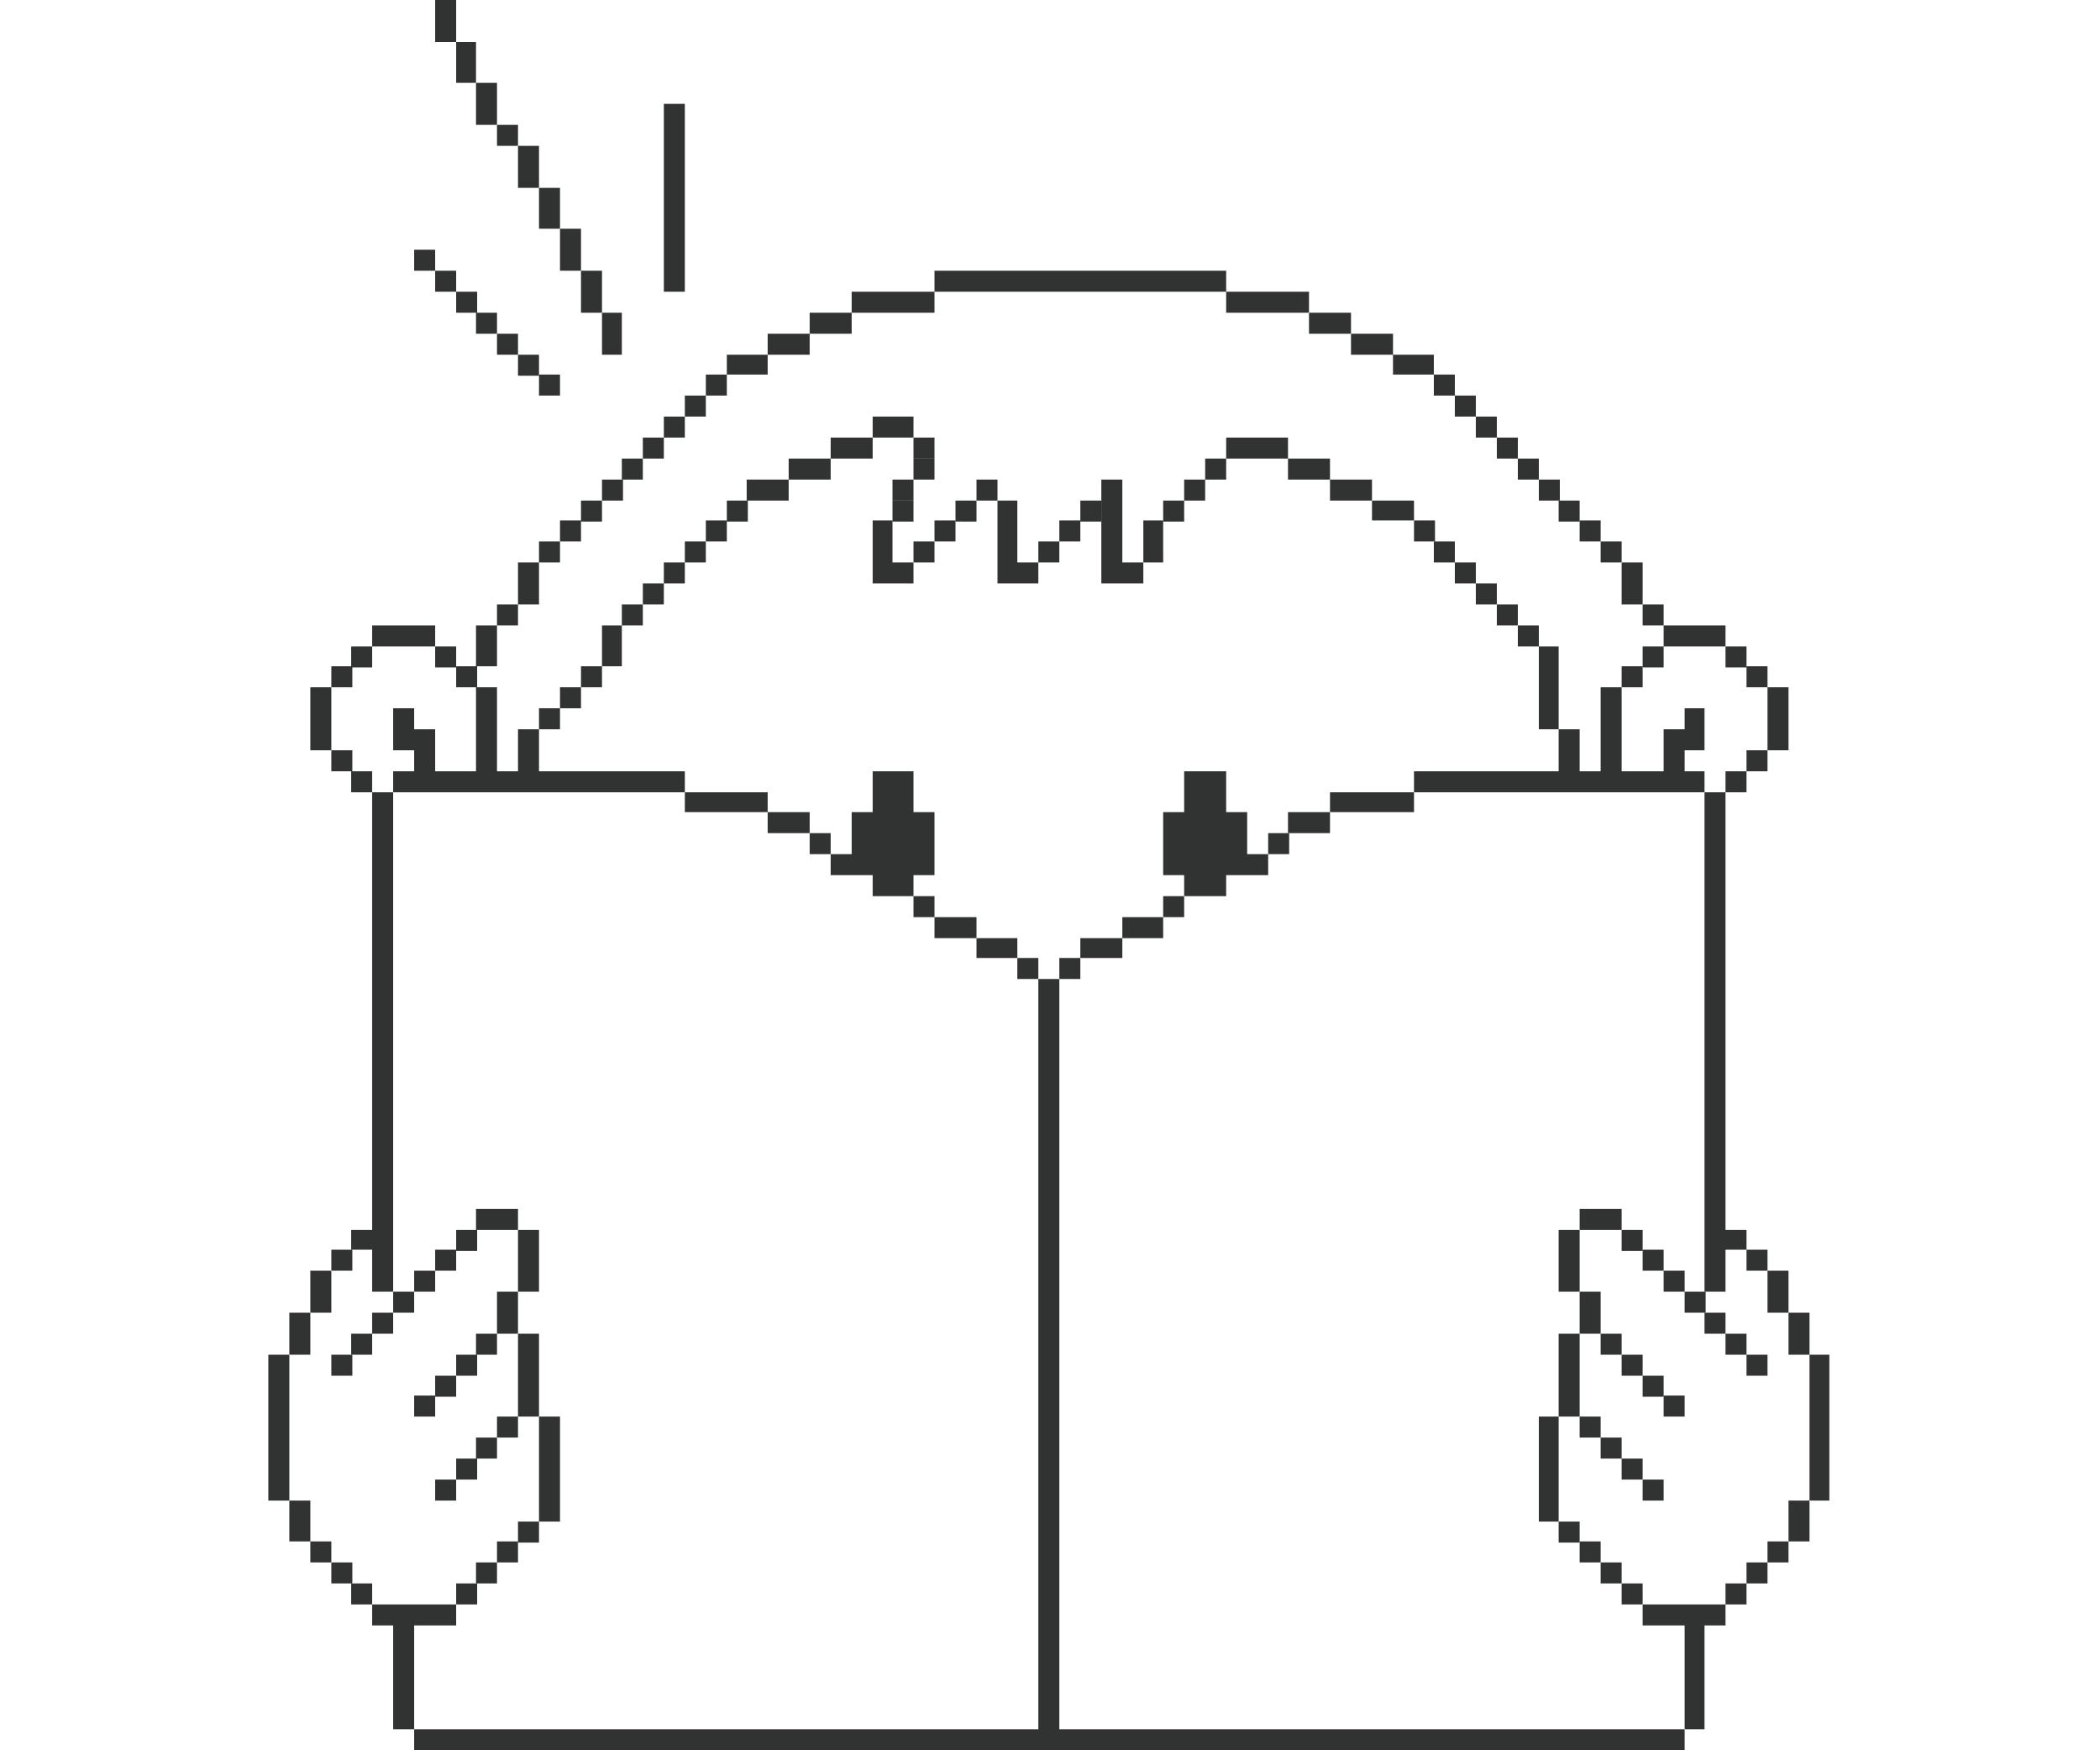 <svg width="180" height="150" viewBox="0 0 180 150" fill="none" xmlns="http://www.w3.org/2000/svg">
<path d="M155.1 116.1V117.9V119.6V121.4V123.2V125V126.8V128.6H156.8V126.8V125V123.2V121.4V119.6V117.9V116.1H155.1Z" fill="#313232"/>
<path d="M153.3 130.4V132.1H155.1V130.4V128.6H153.3V130.4Z" fill="#313232"/>
<path d="M153.3 116.1H155.1V114.3V112.5H153.3V114.3V116.1Z" fill="#313232"/>
<path d="M153.3 132.1H151.5V133.9H153.3V132.1Z" fill="#313232"/>
<path d="M151.5 112.5H153.3V110.7V108.9H151.5V110.7V112.5Z" fill="#313232"/>
<path d="M151.5 62.5V64.3H153.3V62.5V60.7V58.9H151.5V60.7V62.5Z" fill="#313232"/>
<path d="M151.5 133.9H149.7V135.7H151.5V133.9Z" fill="#313232"/>
<path d="M151.5 116.1H149.7V117.9H151.5V116.1Z" fill="#313232"/>
<path d="M151.5 107.1H149.7V108.9H151.5V107.1Z" fill="#313232"/>
<path d="M151.5 64.3H149.7V66.1H151.5V64.3Z" fill="#313232"/>
<path d="M151.5 57.1H149.7V58.9H151.5V57.1Z" fill="#313232"/>
<path d="M149.7 135.7H147.9V137.5H149.7V135.7Z" fill="#313232"/>
<path d="M149.7 114.3H147.9V116.1H149.7V114.3Z" fill="#313232"/>
<path d="M149.7 66.1H147.9V67.9H149.7V66.1Z" fill="#313232"/>
<path d="M149.7 55.4H147.9V57.2H149.7V55.4Z" fill="#313232"/>
<path d="M147.9 112.5H146.1V114.3H147.9V112.5Z" fill="#313232"/>
<path d="M146.1 69.6V71.4V73.2V75V76.8V78.6V80.4V82.1V83.9V85.7V87.5V89.3V91.1V92.9V94.6V96.4V98.2V100V101.8V103.6V105.4V107.1V108.9V110.7H147.9V108.9V107.1H149.7V105.4H147.9V103.6V101.8V100V98.2V96.4V94.6V92.9V91.1V89.3V87.5V85.7V83.9V82.1V80.4V78.6V76.8V75V73.2V71.4V69.6V67.9H146.1V69.6Z" fill="#313232"/>
<path d="M144.4 137.5H142.6H140.8V139.3H142.6H144.4V141.1V142.9V144.6V146.4V148.2H146.1V146.4V144.6V142.9V141.1V139.3H147.9V137.5H146.1H144.4Z" fill="#313232"/>
<path d="M146.2 110.7H144.4V112.5H146.2V110.7Z" fill="#313232"/>
<path d="M144.4 66.1V64.3H146.1V62.5V60.7H144.4V62.5H142.6V64.3V66.1H140.8H139V64.3V62.5V60.7V58.9H137.2V60.7V62.5V64.3V66.1H135.4V64.3V62.5H133.6V64.3V66.1H131.9H130.1H128.3H126.5H124.7H122.9H121.2V67.9H122.9H124.7H126.5H128.3H130.1H131.9H133.6H135.4H137.2H139H140.8H142.6H144.4H146.1V66.1H144.4Z" fill="#313232"/>
<path d="M144.4 119.6H142.6V121.4H144.4V119.6Z" fill="#313232"/>
<path d="M144.4 108.9H142.6V110.7H144.4V108.9Z" fill="#313232"/>
<path d="M144.4 55.4H146.1H147.9V53.6H146.1H144.4H142.6V55.4H144.4Z" fill="#313232"/>
<path d="M140.8 148.2H139H137.2H135.4H133.6H131.9H130.1H128.3H126.5H124.7H122.9H121.2H119.4H117.6H115.8H114H112.2H110.4H108.7H106.9H105.1H103.3H101.5H99.7H98H96.2H94.4H92.6H90.8V146.4V144.6V142.9V141.1V139.3V137.5V135.7V133.9V132.1V130.4V128.6V126.8V125V123.2V121.4V119.6V117.9V116.1V114.3V112.5V110.7V108.9V107.1V105.4V103.6V101.8V100V98.2V96.4V94.6V92.9V91.1V89.3V87.5V85.7V83.9H89V85.7V87.5V89.3V91.1V92.9V94.6V96.4V98.2V100V101.8V103.6V105.4V107.1V108.9V110.7V112.5V114.3V116.1V117.9V119.6V121.4V123.2V125V126.8V128.6V130.4V132.1V133.9V135.7V137.5V139.3V141.1V142.9V144.6V146.4V148.2H87.2H85.5H83.7H81.9H80.1H78.3H76.5H74.8H73H71.2H69.4H67.6H65.8H64H62.3H60.5H58.7H56.9H55.1H53.3H51.6H49.8H48H46.2H44.4H42.6H40.8H39.1H37.3H35.5V150H37.3H39.1H40.8H42.6H44.4H46.2H48H49.8H51.6H53.3H55.1H56.9H58.7H60.5H62.3H64H65.8H67.6H69.4H71.2H73H74.8H76.5H78.3H80.1H81.9H83.7H85.5H87.2H89H90.8H92.6H94.4H96.2H98H99.7H101.5H103.3H105.1H106.9H108.7H110.4H112.2H114H115.8H117.6H119.4H121.2H122.9H124.7H126.5H128.3H130.1H131.9H133.6H135.4H137.2H139H140.8H142.6H144.4V148.2H142.6H140.8Z" fill="#313232"/>
<path d="M142.6 126.8H140.8V128.6H142.6V126.8Z" fill="#313232"/>
<path d="M142.6 117.9H140.8V119.7H142.6V117.9Z" fill="#313232"/>
<path d="M142.6 107.1H140.8V108.9H142.6V107.1Z" fill="#313232"/>
<path d="M142.6 55.4H140.8V57.2H142.6V55.4Z" fill="#313232"/>
<path d="M142.6 51.8H140.8V53.6H142.6V51.8Z" fill="#313232"/>
<path d="M140.8 135.7H139V137.5H140.8V135.7Z" fill="#313232"/>
<path d="M140.8 125H139V126.8H140.8V125Z" fill="#313232"/>
<path d="M140.8 116.1H139V117.9H140.8V116.1Z" fill="#313232"/>
<path d="M140.8 105.4H139V107.2H140.8V105.4Z" fill="#313232"/>
<path d="M140.8 57.1H139V58.9H140.8V57.1Z" fill="#313232"/>
<path d="M139 51.8H140.8V50V48.2H139V50V51.8Z" fill="#313232"/>
<path d="M139 133.9H137.2V135.7H139V133.9Z" fill="#313232"/>
<path d="M139 123.2H137.2V125H139V123.2Z" fill="#313232"/>
<path d="M139 114.3H137.2V116.1H139V114.3Z" fill="#313232"/>
<path d="M137.2 103.6H135.4V105.4H137.2H139V103.6H137.2Z" fill="#313232"/>
<path d="M139 46.4H137.2V48.2H139V46.4Z" fill="#313232"/>
<path d="M137.2 132.1H135.4V133.9H137.2V132.1Z" fill="#313232"/>
<path d="M137.2 121.4H135.4V123.2H137.2V121.4Z" fill="#313232"/>
<path d="M135.4 114.3H137.2V112.5V110.7H135.4V112.5V114.3Z" fill="#313232"/>
<path d="M137.2 44.6H135.4V46.4H137.2V44.6Z" fill="#313232"/>
<path d="M135.4 130.4H133.6V132.2H135.4V130.4Z" fill="#313232"/>
<path d="M133.6 116.1V117.9V119.6V121.4H135.4V119.6V117.9V116.1V114.3H133.6V116.1Z" fill="#313232"/>
<path d="M133.6 107.1V108.9V110.7H135.4V108.9V107.1V105.4H133.6V107.1Z" fill="#313232"/>
<path d="M135.4 42.9H133.6V44.7H135.4V42.9Z" fill="#313232"/>
<path d="M131.9 123.2V125V126.8V128.6V130.4H133.6V128.6V126.8V125V123.2V121.4H131.9V123.2Z" fill="#313232"/>
<path d="M131.9 58.9V60.7V62.5H133.6V60.7V58.9V57.1V55.4H131.9V57.1V58.9Z" fill="#313232"/>
<path d="M133.7 41.1H131.9V42.9H133.7V41.1Z" fill="#313232"/>
<path d="M131.9 53.6H130.1V55.4H131.9V53.6Z" fill="#313232"/>
<path d="M131.9 39.3H130.1V41.1H131.9V39.3Z" fill="#313232"/>
<path d="M130.1 51.8H128.3V53.6H130.1V51.8Z" fill="#313232"/>
<path d="M130.1 37.5H128.3V39.3H130.1V37.5Z" fill="#313232"/>
<path d="M128.3 50H126.5V51.8H128.3V50Z" fill="#313232"/>
<path d="M128.3 35.7H126.5V37.5H128.3V35.7Z" fill="#313232"/>
<path d="M126.5 48.2H124.7V50H126.5V48.2Z" fill="#313232"/>
<path d="M126.5 33.9H124.7V35.7H126.5V33.9Z" fill="#313232"/>
<path d="M124.7 46.4H122.9V48.2H124.7V46.4Z" fill="#313232"/>
<path d="M124.7 32.1H122.9V33.9H124.7V32.1Z" fill="#313232"/>
<path d="M123 44.6H121.2V46.4H123V44.6Z" fill="#313232"/>
<path d="M121.2 32.1H122.9V30.4H121.2H119.4V32.1H121.2Z" fill="#313232"/>
<path d="M117.6 67.9H115.8H114V69.6H115.8H117.6H119.4H121.2V67.9H119.4H117.6Z" fill="#313232"/>
<path d="M119.4 44.6H121.2V42.9H119.4H117.6V44.6H119.4Z" fill="#313232"/>
<path d="M117.6 30.4H119.4V28.6H117.6H115.8V30.4H117.6Z" fill="#313232"/>
<path d="M115.8 42.9H117.6V41.1H115.8H114V42.9H115.8Z" fill="#313232"/>
<path d="M114 28.6H115.8V26.8H114H112.2V28.6H114Z" fill="#313232"/>
<path d="M110.4 69.6V71.4H112.2H114V69.6H112.2H110.4Z" fill="#313232"/>
<path d="M112.2 41.1H114V39.3H112.2H110.4V41.1H112.2Z" fill="#313232"/>
<path d="M110.5 71.4H108.7V73.2H110.5V71.4Z" fill="#313232"/>
<path d="M108.7 39.3H110.4V37.5H108.7H106.9H105.1V39.3H106.9H108.7Z" fill="#313232"/>
<path d="M106.9 71.4V69.6H105.1V67.9V66.1H103.3H101.5V67.9V69.6H99.7V71.4V73.2V75H101.5V76.8H103.3H105.1V75H106.9H108.7V73.2H106.9V71.4Z" fill="#313232"/>
<path d="M106.9 26.8H108.7H110.4H112.2V25H110.4H108.7H106.9H105.1V26.8H106.9Z" fill="#313232"/>
<path d="M105.1 39.3H103.3V41.1H105.1V39.3Z" fill="#313232"/>
<path d="M103.3 41.1H101.5V42.9H103.3V41.1Z" fill="#313232"/>
<path d="M101.5 76.8H99.7V78.6H101.5V76.8Z" fill="#313232"/>
<path d="M101.5 42.9H99.7V44.7H101.5V42.9Z" fill="#313232"/>
<path d="M99.7 46.4V44.6H98V46.4V48.2H99.7V46.4Z" fill="#313232"/>
<path d="M96.2 78.6V80.4H98H99.7V78.6H98H96.2Z" fill="#313232"/>
<path d="M94.4 44.6V46.4V48.2V50H96.2H98V48.2H96.2V46.4V44.6V42.9V41.1H94.4V42.9V44.6Z" fill="#313232"/>
<path d="M92.6 80.4V82.1H94.4H96.2V80.4H94.4H92.6Z" fill="#313232"/>
<path d="M92.6 82.1H90.8V83.9H92.6V82.1Z" fill="#313232"/>
<path d="M92.6 44.6H90.8V46.4H92.6V44.6Z" fill="#313232"/>
<path d="M94.4 42.9H92.6V44.7H94.4V42.9Z" fill="#313232"/>
<path d="M90.8 46.4H89V48.2H90.8V46.4Z" fill="#313232"/>
<path d="M89 82.1H87.2V83.9H89V82.1Z" fill="#313232"/>
<path d="M85.5 80.4H83.7V82.1H85.5H87.2V80.4H85.5Z" fill="#313232"/>
<path d="M85.5 46.4V48.2V50H87.2H89V48.2H87.2V46.4V44.6V42.9H85.5V44.6V46.4Z" fill="#313232"/>
<path d="M85.5 41.1H83.7V42.9H85.5V41.1Z" fill="#313232"/>
<path d="M81.9 78.6H80.1V80.4H81.9H83.7V78.6H81.9Z" fill="#313232"/>
<path d="M83.7 42.9H81.9V44.7H83.7V42.9Z" fill="#313232"/>
<path d="M83.7 25H85.5H87.2H89H90.8H92.6H94.4H96.2H98H99.7H101.5H103.3H105.1V23.2H103.3H101.5H99.7H98H96.2H94.4H92.6H90.8H89H87.2H85.5H83.7H81.9H80.1V25H81.9H83.7Z" fill="#313232"/>
<path d="M81.9 44.6H80.1V46.4H81.9V44.6Z" fill="#313232"/>
<path d="M80.1 76.8H78.3V78.6H80.1V76.8Z" fill="#313232"/>
<path d="M80.1 75V73.2V71.4V69.6H78.3V67.9V66.1H76.5H74.8V67.9V69.6H73V71.4V73.2H71.2V75H73H74.8V76.8H76.5H78.3V75H80.1Z" fill="#313232"/>
<path d="M80.1 46.4H78.3V48.2H80.1V46.4Z" fill="#313232"/>
<path d="M78.3 42.9H76.5V44.7H78.3V42.9Z" fill="#313232"/>
<path d="M78.3 41.1H76.5V42.9H78.3V41.1Z" fill="#313232"/>
<path d="M80.1 39.3H78.3V41.1H80.1V39.3Z" fill="#313232"/>
<path d="M80.1 37.5H78.3V39.3H80.1V37.5Z" fill="#313232"/>
<path d="M78.3 37.5V35.7H76.5H74.8V37.5H76.5H78.3Z" fill="#313232"/>
<path d="M74.8 46.4V48.2V50H76.5H78.3V48.2H76.5V46.4V44.6H74.8V46.4Z" fill="#313232"/>
<path d="M76.5 26.8H78.3H80.1V25H78.3H76.5H74.8H73V26.8H74.8H76.5Z" fill="#313232"/>
<path d="M74.8 39.3V37.5H73H71.2V39.3H73H74.8Z" fill="#313232"/>
<path d="M73 28.6V26.8H71.2H69.4V28.6H71.2H73Z" fill="#313232"/>
<path d="M71.2 71.4H69.4V73.2H71.2V71.4Z" fill="#313232"/>
<path d="M71.2 41.1V39.3H69.4H67.6V41.1H69.4H71.2Z" fill="#313232"/>
<path d="M67.6 69.6H65.8V71.4H67.6H69.4V69.6H67.6Z" fill="#313232"/>
<path d="M69.4 30.4V28.6H67.6H65.8V30.4H67.6H69.4Z" fill="#313232"/>
<path d="M67.6 42.9V41.1H65.8H64V42.9H65.8H67.6Z" fill="#313232"/>
<path d="M64 67.9H62.3H60.5H58.7V69.6H60.5H62.3H64H65.8V67.9H64Z" fill="#313232"/>
<path d="M65.8 32.1V30.4H64H62.3V32.1H64H65.8Z" fill="#313232"/>
<path d="M64.1 42.9H62.3V44.7H64.1V42.9Z" fill="#313232"/>
<path d="M62.3 44.6H60.5V46.4H62.3V44.6Z" fill="#313232"/>
<path d="M62.3 32.1H60.5V33.9H62.3V32.1Z" fill="#313232"/>
<path d="M60.5 46.4H58.7V48.2H60.5V46.4Z" fill="#313232"/>
<path d="M60.5 33.9H58.7V35.7H60.5V33.9Z" fill="#313232"/>
<path d="M56.9 66.1H55.1H53.3H51.6H49.8H48H46.2V64.3V62.5H44.4V64.3V66.1H42.6V64.3V62.5V60.7V58.9H40.8V60.7V62.5V64.3V66.1H39.1H37.3V64.3V62.5H35.5V60.7H33.7V62.5V64.3H35.5V66.1H33.7V67.9H35.5H37.3H39.1H40.8H42.6H44.4H46.2H48H49.8H51.6H53.3H55.1H56.9H58.7V66.1H56.9Z" fill="#313232"/>
<path d="M58.7 48.2H56.9V50H58.7V48.2Z" fill="#313232"/>
<path d="M58.7 35.7H56.9V37.5H58.7V35.7Z" fill="#313232"/>
<path d="M58.7 23.2V21.4V19.6V17.9V16.1V14.3V12.5V10.7V8.9H56.9V10.7V12.5V14.3V16.1V17.9V19.6V21.4V23.2V25H58.7V23.2Z" fill="#313232"/>
<path d="M56.9 50H55.1V51.8H56.9V50Z" fill="#313232"/>
<path d="M56.9 37.5H55.1V39.3H56.9V37.5Z" fill="#313232"/>
<path d="M55.1 51.8H53.3V53.6H55.1V51.8Z" fill="#313232"/>
<path d="M55.1 39.3H53.3V41.1H55.1V39.3Z" fill="#313232"/>
<path d="M53.3 55.4V53.6H51.6V55.4V57.1H53.3V55.4Z" fill="#313232"/>
<path d="M53.4 41.1H51.6V42.9H53.4V41.1Z" fill="#313232"/>
<path d="M51.6 30.4H53.3V28.6V26.8H51.6V28.6V30.4Z" fill="#313232"/>
<path d="M51.6 57.1H49.8V58.9H51.6V57.1Z" fill="#313232"/>
<path d="M51.6 42.9H49.8V44.7H51.6V42.9Z" fill="#313232"/>
<path d="M49.8 26.8H51.6V25V23.2H49.8V25V26.8Z" fill="#313232"/>
<path d="M49.8 58.9H48V60.7H49.8V58.9Z" fill="#313232"/>
<path d="M49.8 44.6H48V46.4H49.8V44.6Z" fill="#313232"/>
<path d="M48 23.2H49.8V21.4V19.6H48V21.4V23.2Z" fill="#313232"/>
<path d="M46.2 125V126.8V128.6V130.4H48V128.6V126.8V125V123.2V121.4H46.2V123.2V125Z" fill="#313232"/>
<path d="M48 60.7H46.2V62.5H48V60.7Z" fill="#313232"/>
<path d="M48 46.4H46.2V48.2H48V46.4Z" fill="#313232"/>
<path d="M48 32.1H46.2V33.9H48V32.1Z" fill="#313232"/>
<path d="M46.2 19.6H48V17.9V16.1H46.2V17.9V19.6Z" fill="#313232"/>
<path d="M46.2 130.4H44.4V132.2H46.2V130.4Z" fill="#313232"/>
<path d="M44.4 117.9V119.6V121.4H46.2V119.6V117.9V116.1V114.3H44.4V116.1V117.9Z" fill="#313232"/>
<path d="M44.4 108.9V110.7H46.2V108.9V107.1V105.4H44.4V107.1V108.9Z" fill="#313232"/>
<path d="M46.2 50V48.2H44.4V50V51.8H46.2V50Z" fill="#313232"/>
<path d="M46.2 30.4H44.4V32.2H46.2V30.4Z" fill="#313232"/>
<path d="M44.4 16.1H46.2V14.3V12.5H44.4V14.3V16.1Z" fill="#313232"/>
<path d="M44.4 132.1H42.6V133.9H44.4V132.1Z" fill="#313232"/>
<path d="M44.4 121.4H42.6V123.2H44.4V121.4Z" fill="#313232"/>
<path d="M42.6 112.5V114.3H44.4V112.5V110.7H42.6V112.5Z" fill="#313232"/>
<path d="M44.4 105.4V103.6H42.6H40.8V105.4H42.6H44.4Z" fill="#313232"/>
<path d="M44.4 51.8H42.6V53.6H44.4V51.8Z" fill="#313232"/>
<path d="M44.4 28.6H42.6V30.4H44.4V28.6Z" fill="#313232"/>
<path d="M44.4 10.7H42.6V12.5H44.4V10.7Z" fill="#313232"/>
<path d="M42.6 133.9H40.8V135.7H42.6V133.9Z" fill="#313232"/>
<path d="M42.6 123.2H40.8V125H42.6V123.2Z" fill="#313232"/>
<path d="M42.6 114.3H40.8V116.1H42.6V114.3Z" fill="#313232"/>
<path d="M42.6 55.4V53.6H40.8V55.4V57.1H42.6V55.4Z" fill="#313232"/>
<path d="M42.6 26.8H40.8V28.6H42.6V26.8Z" fill="#313232"/>
<path d="M40.8 10.7H42.6V8.9V7.1H40.8V8.9V10.7Z" fill="#313232"/>
<path d="M40.9 135.7H39.1V137.5H40.9V135.7Z" fill="#313232"/>
<path d="M40.9 125H39.1V126.8H40.9V125Z" fill="#313232"/>
<path d="M40.9 116.1H39.1V117.9H40.9V116.1Z" fill="#313232"/>
<path d="M40.9 105.4H39.1V107.2H40.9V105.4Z" fill="#313232"/>
<path d="M40.9 57.1H39.1V58.9H40.9V57.1Z" fill="#313232"/>
<path d="M40.9 25H39.1V26.8H40.9V25Z" fill="#313232"/>
<path d="M39.1 7.1H40.8V5.4V3.6H39.1V5.4V7.1Z" fill="#313232"/>
<path d="M39.1 126.8H37.3V128.6H39.1V126.8Z" fill="#313232"/>
<path d="M39.1 117.9H37.3V119.7H39.1V117.9Z" fill="#313232"/>
<path d="M39.1 107.1H37.3V108.9H39.1V107.1Z" fill="#313232"/>
<path d="M39.1 55.4H37.3V57.2H39.1V55.4Z" fill="#313232"/>
<path d="M39.1 23.2H37.3V25H39.1V23.2Z" fill="#313232"/>
<path d="M39.1 1.8V0H37.3V1.8V3.6H39.1V1.8Z" fill="#313232"/>
<path d="M37.3 119.6H35.5V121.4H37.3V119.6Z" fill="#313232"/>
<path d="M37.3 108.9H35.5V110.7H37.3V108.9Z" fill="#313232"/>
<path d="M37.3 21.4H35.5V23.2H37.3V21.4Z" fill="#313232"/>
<path d="M35.5 144.6V142.9V141.1V139.3H37.3H39.1V137.5H37.3H35.5H33.7H31.9V139.3H33.7V141.1V142.9V144.6V146.4V148.2H35.5V146.4V144.6Z" fill="#313232"/>
<path d="M35.5 110.7H33.7V112.5H35.5V110.7Z" fill="#313232"/>
<path d="M35.5 55.4H37.3V53.6H35.5H33.7H31.9V55.4H33.7H35.5Z" fill="#313232"/>
<path d="M33.7 112.5H31.9V114.3H33.7V112.5Z" fill="#313232"/>
<path d="M31.9 108.9V110.7H33.7V108.9V107.1V105.4V103.6V101.8V100V98.2V96.4V94.6V92.9V91.1V89.3V87.5V85.7V83.9V82.1V80.4V78.6V76.8V75V73.2V71.4V69.6V67.9H31.9V69.6V71.4V73.2V75V76.8V78.6V80.4V82.1V83.9V85.7V87.5V89.3V91.1V92.9V94.6V96.4V98.2V100V101.8V103.6V105.4H30.1V107.1H31.9V108.9Z" fill="#313232"/>
<path d="M31.9 135.7H30.1V137.5H31.9V135.7Z" fill="#313232"/>
<path d="M31.9 114.3H30.1V116.1H31.9V114.3Z" fill="#313232"/>
<path d="M31.9 66.1H30.1V67.9H31.9V66.1Z" fill="#313232"/>
<path d="M31.9 55.4H30.1V57.2H31.9V55.4Z" fill="#313232"/>
<path d="M30.2 133.9H28.4V135.7H30.2V133.9Z" fill="#313232"/>
<path d="M30.2 116.1H28.4V117.9H30.2V116.1Z" fill="#313232"/>
<path d="M30.2 107.1H28.4V108.9H30.2V107.1Z" fill="#313232"/>
<path d="M30.2 64.3H28.4V66.1H30.2V64.3Z" fill="#313232"/>
<path d="M30.2 57.1H28.4V58.9H30.2V57.1Z" fill="#313232"/>
<path d="M28.4 132.1H26.6V133.9H28.4V132.1Z" fill="#313232"/>
<path d="M28.4 110.7V108.9H26.6V110.7V112.5H28.4V110.7Z" fill="#313232"/>
<path d="M28.4 60.7V58.9H26.6V60.7V62.5V64.3H28.4V62.5V60.7Z" fill="#313232"/>
<path d="M26.6 128.6H24.8V130.4V132.1H26.6V130.4V128.6Z" fill="#313232"/>
<path d="M26.6 114.3V112.5H24.8V114.3V116.1H26.6V114.3Z" fill="#313232"/>
<path d="M24.8 125V123.2V121.4V119.6V117.9V116.1H23V117.9V119.6V121.4V123.2V125V126.8V128.6H24.8V126.8V125Z" fill="#313232"/>
</svg>
